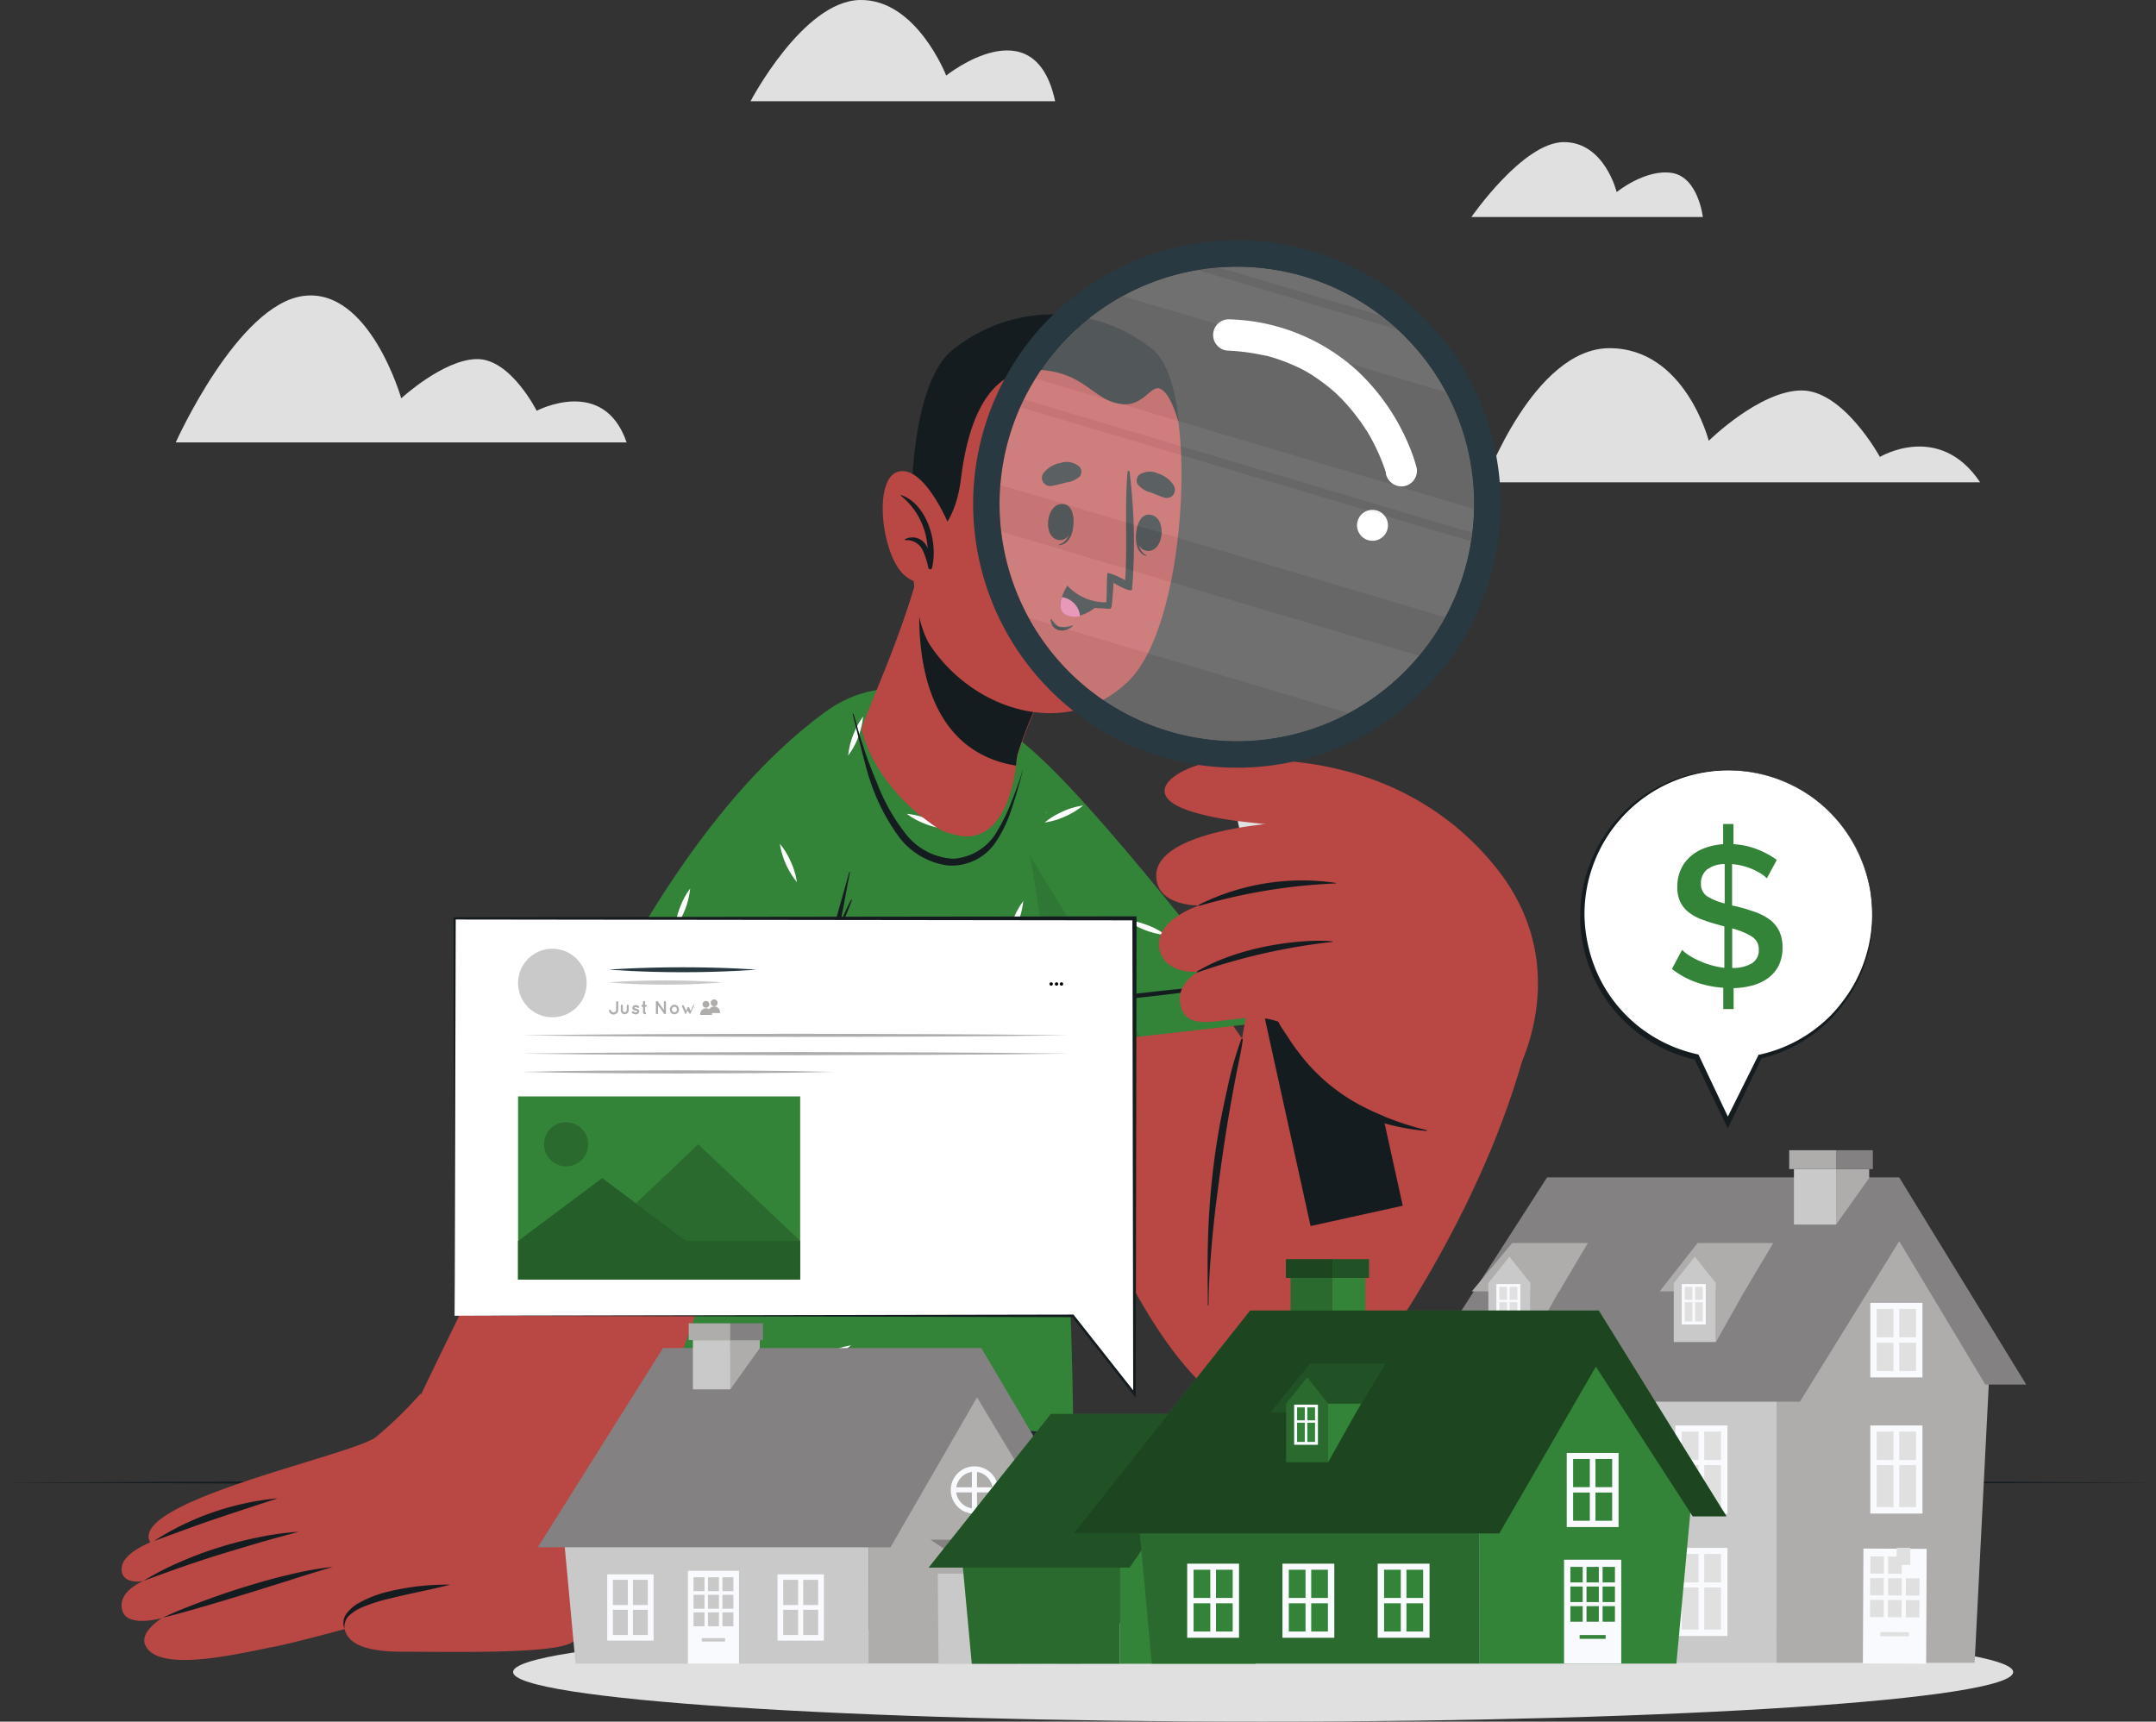 <svg id="Groupe_2931" data-name="Groupe 2931" xmlns="http://www.w3.org/2000/svg" xmlns:xlink="http://www.w3.org/1999/xlink" width="229.6" height="183.368" viewBox="0 0 229.6 183.368">
  <rect x="0" y="0" width="229.6" height="183.368" fill="#333333" stroke="none"/>
  <defs>
    <clipPath id="clip-path">
      <rect id="Rectangle_7640" data-name="Rectangle 7640" width="229.6" height="183.368" fill="none"/>
    </clipPath>
    <clipPath id="clip-path-3">
      <rect id="Rectangle_7467" data-name="Rectangle 7467" width="21.044" height="34.982" transform="translate(100.386 76.82)" fill="none"/>
    </clipPath>
    <clipPath id="clip-path-4">
      <rect id="Rectangle_7466" data-name="Rectangle 7466" width="21.04" height="34.98" transform="translate(100.39 76.82)" fill="none"/>
    </clipPath>
    <clipPath id="clip-path-5">
      <rect id="Rectangle_7566" data-name="Rectangle 7566" width="16.848" height="11.665" transform="translate(102.412 165.531)" fill="none"/>
    </clipPath>
    <clipPath id="clip-path-7">
      <rect id="Rectangle_7568" data-name="Rectangle 7568" width="38.756" height="16.368" transform="translate(98.9 150.588)" fill="none"/>
    </clipPath>
    <clipPath id="clip-path-8">
      <rect id="Rectangle_7567" data-name="Rectangle 7567" width="38.752" height="16.368" transform="translate(98.904 150.588)" fill="none"/>
    </clipPath>
    <clipPath id="clip-path-9">
      <rect id="Rectangle_7572" data-name="Rectangle 7572" width="4.458" height="5.869" transform="translate(137.441 136.111)" fill="none"/>
    </clipPath>
    <clipPath id="clip-path-11">
      <rect id="Rectangle_7577" data-name="Rectangle 7577" width="4.958" height="1.994" transform="translate(136.941 134.112)" fill="none"/>
    </clipPath>
    <clipPath id="clip-path-13">
      <rect id="Rectangle_7581" data-name="Rectangle 7581" width="3.89" height="1.994" transform="translate(141.899 134.112)" fill="none"/>
    </clipPath>
    <clipPath id="clip-path-15">
      <rect id="Rectangle_7583" data-name="Rectangle 7583" width="36.472" height="16.917" transform="translate(121.097 160.264)" fill="none"/>
    </clipPath>
    <clipPath id="clip-path-16">
      <rect id="Rectangle_7582" data-name="Rectangle 7582" width="36.469" height="16.917" transform="translate(121.097 160.264)" fill="none"/>
    </clipPath>
    <clipPath id="clip-path-17">
      <rect id="Rectangle_7585" data-name="Rectangle 7585" width="69.543" height="23.74" transform="translate(114.317 139.58)" fill="none"/>
    </clipPath>
    <clipPath id="clip-path-18">
      <rect id="Rectangle_7584" data-name="Rectangle 7584" width="69.543" height="23.737" transform="translate(114.317 139.58)" fill="none"/>
    </clipPath>
    <clipPath id="clip-path-19">
      <rect id="Rectangle_7618" data-name="Rectangle 7618" width="12.139" height="5.144" transform="translate(135.365 145.263)" fill="none"/>
    </clipPath>
    <clipPath id="clip-path-20">
      <rect id="Rectangle_7617" data-name="Rectangle 7617" width="12.135" height="5.144" transform="translate(135.369 145.263)" fill="none"/>
    </clipPath>
    <clipPath id="clip-path-21">
      <rect id="Rectangle_7620" data-name="Rectangle 7620" width="4.463" height="9.029" transform="translate(136.971 146.714)" fill="none"/>
    </clipPath>
    <clipPath id="clip-path-22">
      <rect id="Rectangle_7619" data-name="Rectangle 7619" width="4.463" height="9.025" transform="translate(136.971 146.718)" fill="none"/>
    </clipPath>
    <clipPath id="clip-path-23">
      <rect id="Rectangle_7628" data-name="Rectangle 7628" width="4.697" height="4.697" transform="translate(57.938 119.529)" fill="none"/>
    </clipPath>
    <clipPath id="clip-path-25">
      <rect id="Rectangle_7630" data-name="Rectangle 7630" width="21.715" height="10.29" transform="translate(63.5 121.876)" fill="none"/>
    </clipPath>
    <clipPath id="clip-path-27">
      <rect id="Rectangle_7632" data-name="Rectangle 7632" width="17.93" height="6.7" transform="translate(55.17 125.475)" fill="none"/>
    </clipPath>
    <clipPath id="clip-path-28">
      <rect id="Rectangle_7631" data-name="Rectangle 7631" width="17.927" height="6.7" transform="translate(55.17 125.475)" fill="none"/>
    </clipPath>
    <clipPath id="clip-path-29">
      <rect id="Rectangle_7636" data-name="Rectangle 7636" width="30.044" height="4.119" transform="translate(55.17 132.166)" fill="none"/>
    </clipPath>
    <clipPath id="clip-path-31">
      <rect id="Rectangle_7638" data-name="Rectangle 7638" width="50.554" height="50.551" transform="translate(106.445 28.4)" fill="none"/>
    </clipPath>
  </defs>
  <g id="Groupe_2930" data-name="Groupe 2930" clip-path="url(#clip-path)">
    <g id="Groupe_2929" data-name="Groupe 2929">
      <g id="Groupe_2928" data-name="Groupe 2928" clip-path="url(#clip-path)">
        <path id="Tracé_11542" data-name="Tracé 11542" d="M210.869,51.37H158.12s5.232-14.286,13.282-14.286,10.568,9.862,10.568,9.862,5.433-5.36,9.9-5.36,8.329,7.079,8.329,7.079,6.31-3.806,10.67,2.7" fill="#e0e0e0"/>
        <path id="Tracé_11543" data-name="Tracé 11543" d="M181.347,23.116H156.694s5.507-7.981,9.847-7.981,5.623,5.321,5.623,5.321,3.062-2.484,5.879-2.038,3.3,4.7,3.3,4.7" fill="#e0e0e0"/>
        <path id="Tracé_11544" data-name="Tracé 11544" d="M66.731,47.117H18.719s6.575-14.7,13.61-15.6,10.4,10.906,10.4,10.906,4.537-4.179,8.1-4.179,6.325,5.507,6.325,5.507,7.127-3.772,9.577,3.366" fill="#e0e0e0"/>
        <path id="Tracé_11545" data-name="Tracé 11545" d="M112.366,10.78H79.929S85.5.144,91.545,0s9.22,8.049,9.22,8.049,9.4-7.561,11.6,2.727" fill="#e0e0e0"/>
        <path id="Tracé_11546" data-name="Tracé 11546" d="M134.516,172.8c44.114,0,79.876,2.367,79.876,5.286s-35.762,5.286-79.876,5.286S54.64,181,54.64,178.082,90.4,172.8,134.516,172.8" fill="#e0e0e0"/>
        <path id="Tracé_11547" data-name="Tracé 11547" d="M229.6,157.9l-28.7.118-28.7.044-57.4.078-57.4-.078-28.7-.044L0,157.9l28.7-.122,28.7-.044,57.4-.078,57.4.078,28.7.044Z" fill="#151c20"/>
        <path id="Tracé_11548" data-name="Tracé 11548" d="M111.211,82.129c8.289,8.623,33.192,47,35.132,48.144,0,0,0,25.1-13.87,20.087s-26.583-50.04-29.3-64.4c-1.427-7.577,1.267-10.869,8.038-3.836" fill="#b94744"/>
        <path id="Tracé_11549" data-name="Tracé 11549" d="M109.1,111.8l25.417-2.891S118.75,88,110.6,80.529c-8.5-7.78-12.659-6.687-8.721,8.049C105.841,103.4,109.1,111.8,109.1,111.8" fill="#338338"/>
        <path id="Tracé_11550" data-name="Tracé 11550" d="M107.9,97.956a7.985,7.985,0,0,0-.529,2.19,8.712,8.712,0,0,0,1.6-4.164,7.577,7.577,0,0,0-1.073,1.974Zm14.276.573A7.886,7.886,0,0,0,120,98a8.666,8.666,0,0,0,4.159,1.6,7.548,7.548,0,0,0-1.974-1.073Zm-3.787,9.887a7.943,7.943,0,0,0-1.176-1.916,7.938,7.938,0,0,0,.647,2.151,7.5,7.5,0,0,0,1.166,1.92,7.991,7.991,0,0,0-.637-2.155M103.48,76.571c-.127-.269-.255-.534-.4-.8a2.7,2.7,0,0,0-.524,0c.118.358.25.7.4,1.044a7.691,7.691,0,0,0,1.171,1.92,8.034,8.034,0,0,0-.642-2.165Zm29.292,30.055-.49.2A8.1,8.1,0,0,0,130.357,108a8,8,0,0,0,2.161-.642c.2-.088.387-.181.578-.284Zm-19.6-20.19a8.013,8.013,0,0,0-1.92,1.166,7.846,7.846,0,0,0,2.161-.637,7.954,7.954,0,0,0,1.921-1.171,7.827,7.827,0,0,0-2.17.642Zm-1.7.044a.871.871,0,0,0-.083.064h.088a.35.35,0,0,1-.015-.064Z" fill="#fff"/>
        <path id="Tracé_11551" data-name="Tracé 11551" d="M110.319,107.23c.593-.137,1.215-.191,1.818-.274l1.871-.26c1.259-.176,2.523-.333,3.787-.49,2.528-.294,5.056-.6,7.589-.852.7-.069,1.4-.137,2.092-.191s1.47-.054,2.2-.108a.035.035,0,0,1,.04.029.034.034,0,0,1-.028.04h-.012c-.622.093-1.24.235-1.862.333s-1.284.186-1.925.265c-1.259.162-2.528.309-3.792.451-2.489.269-4.982.554-7.481.774l-2.087.176c-.73.064-1.47.172-2.2.167a.033.033,0,0,1-.022-.041v0a.036.036,0,0,1,.011-.016Z" fill="#151c20"/>
        <g id="Groupe_2857" data-name="Groupe 2857" opacity="0.1">
          <g id="Groupe_2856" data-name="Groupe 2856">
            <g id="Groupe_2855" data-name="Groupe 2855" clip-path="url(#clip-path-3)">
              <g id="Groupe_2854" data-name="Groupe 2854">
                <g id="Groupe_2853" data-name="Groupe 2853" clip-path="url(#clip-path-4)">
                  <path id="Tracé_11552" data-name="Tracé 11552" d="M121.43,110.4l-12.33,1.4s-3.258-8.4-7.221-23.222c-1.671-6.251-1.881-10.048-.921-11.758Z" fill="#060708"/>
                </g>
              </g>
            </g>
          </g>
        </g>
        <path id="Tracé_11553" data-name="Tracé 11553" d="M116.149,164.075H77.489c-.318-1.244-.627-2.45-.936-3.674q-.53-2.079-1.034-4.056c-.073-.294-.152-.588-.225-.877q-.382-1.514-.75-2.94c-.147-.583-.294-1.156-.436-1.724s-.294-1.146-.436-1.7c-.039-.147-.073-.294-.113-.436l-.118-.49-.147-.573c-.054-.2-.1-.4-.152-.593-.1-.372-.191-.74-.279-1.1-.137-.529-.269-1.048-.4-1.553-.054-.22-.113-.441-.167-.656-.093-.353-.181-.7-.265-1.034-.059-.225-.113-.446-.167-.661q-.343-1.333-.637-2.5c-.054-.206-.1-.407-.157-.6-.083-.338-.167-.661-.245-.98q-.083-.294-.147-.573c-.171-.666-.328-1.274-.461-1.808-.039-.142-.073-.279-.108-.411-.088-.353-.171-.666-.24-.946-.029-.113-.054-.22-.083-.318l-.078-.309a.813.813,0,0,0-.049-.2l-.069-.265a.232.232,0,0,0-.029-.118l-.088-.348H107.1s1.239,4.272,3.224,11.16c.4,1.4.838,2.94,1.3,4.522,1.326,4.6,2.865,9.96,4.521,15.761" fill="#1e2a2f"/>
        <path id="Tracé_11554" data-name="Tracé 11554" d="M83.819,164.075h-.98q-2.146-8.881-4.159-17.8l-.98-4.341-.088-.407a.061.061,0,0,1,.053-.065.059.059,0,0,1,.06.036.437.437,0,0,0,.039.132q.652,2.332,1.3,4.669,2.482,8.863,4.755,17.776" fill="#151c20"/>
        <path id="Tracé_11555" data-name="Tracé 11555" d="M105.89,132.642l-1.661,8.329-1.362,6.82L100.55,159.4l-.24,1.191-.4,1.984-.309,1.489H77.481c-.314-1.249-.627-2.45-.931-3.674q-.53-2.079-1.034-4.056c-.073-.294-.152-.588-.225-.877q-.382-1.514-.75-2.94c-.147-.583-.294-1.156-.436-1.724s-.294-1.146-.436-1.7c-.039-.147-.073-.294-.113-.436l-.118-.49-.147-.573c-.054-.2-.1-.4-.152-.593-.1-.372-.191-.74-.279-1.1-.137-.529-.269-1.048-.4-1.553-.059-.225-.113-.441-.167-.656-.093-.353-.181-.7-.265-1.034-.059-.225-.113-.446-.167-.661q-.343-1.333-.637-2.5c-.054-.206-.1-.407-.157-.6-.083-.338-.167-.661-.245-.98q-.083-.294-.147-.573c-.171-.666-.328-1.274-.461-1.808-.039-.142-.073-.279-.108-.411-.088-.353-.171-.666-.24-.946-.029-.113-.054-.22-.083-.318l-.078-.309a.8.8,0,0,0-.049-.2l-.069-.265a.243.243,0,0,0-.029-.118l-.088-.348Z" fill="#151c20"/>
        <path id="Tracé_11556" data-name="Tracé 11556" d="M105.895,132.628h0c0,.206-.157,2.45-.519,5.879-.1.98-.225,2.1-.367,3.273-.22,1.857-.49,3.919-.833,6.07-.578,3.777-1.333,7.9-2.312,11.925-.348,1.47-.73,2.886-1.137,4.292H52.151c.573-7.4,1.1-14.1,1.514-19.376.583-7.427.98-12.076.98-12.076H98.711Z" fill="#1e2a2f"/>
        <path id="Tracé_11557" data-name="Tracé 11557" d="M105.792,137.09c-.054,1.739-.127,3.474-.24,5.2-.118,1.876-.289,3.748-.534,5.619a.6.6,0,0,1-.025.206q-.343,2.631-.789,5.247a18.979,18.979,0,0,1-1.205,4.9,4.78,4.78,0,0,1-1.137,1.533,3.359,3.359,0,0,1-1.553.8,1.9,1.9,0,0,1-.289.049h-.083a.106.106,0,0,1,.054.1,15.1,15.1,0,0,1-.069,1.754v.073c-.059.49-.152,1-.245,1.5h-.833v-.029c.147-.549.269-1.1.407-1.656s.333-1.117.465-1.69a.111.111,0,0,1,.039-.054,2.591,2.591,0,0,1-2.508-1.573,4.506,4.506,0,0,1-.039-2.283c.152-.98.3-1.989.451-2.984.284-1.827.652-3.635.98-5.453l.147-.828c.652-3.7,1.333-7.4,2.151-11.062.029-.152.064-.3.1-.456s.186-.073.176.024c-.025.245-.049.49-.078.74q-.216,2.112-.49,4.2c-.235,1.641-.4,3.292-.627,4.933q-.117.839-.24,1.676c-.377,2.7-.769,5.389-1.23,8.089-.216,1.249-.98,3.488.8,3.875a1.832,1.832,0,0,0,1.22-.152,3.833,3.833,0,0,0,1.671-2.112,27.971,27.971,0,0,0,.955-4.5q.441-2.449.784-4.943.441-3.091.921-6.178.24-1.573.49-3.145l.235-1.47c.008-.082.168-.053.168.05" fill="#151c20"/>
        <path id="Tracé_11558" data-name="Tracé 11558" d="M62.807,150a24.488,24.488,0,0,0,5.992-.808c.9-.23,1.793-.519,2.68-.808a6.933,6.933,0,0,0,2.42-1.215c1.362-1.176,1.994-3.023,2.587-4.669a45.027,45.027,0,0,0,1.563-5.668c0-.093.157-.059.162.029a21.984,21.984,0,0,1-.818,6.433c-.49,1.778-1.146,3.758-2.582,5a10.389,10.389,0,0,1-5.492,2.009,25.278,25.278,0,0,1-6.526-.088.108.108,0,1,1,.015-.216Z" fill="#151c20"/>
        <path id="Tracé_11559" data-name="Tracé 11559" d="M59.431,136.9q-.162,4.076-.343,8.162-.416,9.509-.916,19.019h-.911q.627-9.529,1.318-19.048.3-4.071.617-8.138a.118.118,0,1,1,.235-.022.081.081,0,0,1,0,.022Z" fill="#151c20"/>
        <path id="Tracé_11560" data-name="Tracé 11560" d="M114.259,152.748l-65.9-5S61.616,95.2,87.792,75.887c6.692-4.933,14.017-1.769,17.314,1.92,8.378,9.4,9.348,74.73,9.153,74.941" fill="#338338"/>
        <path id="Tracé_11561" data-name="Tracé 11561" d="M90.839,78.281a8.107,8.107,0,0,0-.529,2.185,7.835,7.835,0,0,0,1.078-1.96,8.191,8.191,0,0,0,.529-2.185,8.037,8.037,0,0,0-1.078,1.96m-7.153,28.347a7.649,7.649,0,0,0-.524,2.19,8.757,8.757,0,0,0,1.6-4.164,7.907,7.907,0,0,0-1.073,1.974ZM60.141,118.783a7.985,7.985,0,0,0-.529,2.19,8.712,8.712,0,0,0,1.6-4.164,8.249,8.249,0,0,0-1.073,1.974Zm19,17.906a7.551,7.551,0,0,0-.529,2.185,8.757,8.757,0,0,0,1.6-4.164,7.854,7.854,0,0,0-1.067,1.979ZM107.9,97.946a7.985,7.985,0,0,0-.529,2.19,8.712,8.712,0,0,0,1.6-4.164,7.606,7.606,0,0,0-1.073,1.984ZM96.17,133.588a7.625,7.625,0,0,0-.534,2.185,7.755,7.755,0,0,0,1.073-1.96,7.951,7.951,0,0,0,.529-2.185,7.708,7.708,0,0,0-1.068,1.96M72.424,96.614a7.951,7.951,0,0,0-.529,2.185,8.63,8.63,0,0,0,1.6-4.164,7.69,7.69,0,0,0-1.067,1.978Zm26.328-9.406a7.733,7.733,0,0,0-2.185-.529,7.837,7.837,0,0,0,1.96,1.068,7.657,7.657,0,0,0,2.19.529,7.741,7.741,0,0,0-1.957-1.069Zm7.466,23.619a7.8,7.8,0,0,0-2.185-.529,7.646,7.646,0,0,0,1.96,1.068,7.775,7.775,0,0,0,2.185.534,7.692,7.692,0,0,0-1.96-1.053Zm2,28.229a7.951,7.951,0,0,0-2.185-.529,7.694,7.694,0,0,0,1.96,1.073,8.024,8.024,0,0,0,2.185.529,7.988,7.988,0,0,0-1.96-1.053Zm-46.91-2.322a7.871,7.871,0,0,0-2.185-.529,8.656,8.656,0,0,0,4.159,1.6,7.826,7.826,0,0,0-1.974-1.053Zm16.956-18.127a7.915,7.915,0,0,0-2.185-.534,7.87,7.87,0,0,0,1.96,1.078,8.144,8.144,0,0,0,2.185.529,7.87,7.87,0,0,0-1.96-1.058Zm25.206-42.05c-.069-.147-.137-.289-.211-.431-.24-.181-.49-.358-.759-.529a10.094,10.094,0,0,0,.441,1.205,7.691,7.691,0,0,0,1.171,1.92,8,8,0,0,0-.642-2.151ZM84.221,91.8a7.818,7.818,0,0,0-1.171-1.92,8.614,8.614,0,0,0,1.813,4.076,7.745,7.745,0,0,0-.642-2.156m17,57.972a7.924,7.924,0,0,0-1.166-1.921A7.891,7.891,0,0,0,100.7,150a8.256,8.256,0,0,0,1.073,1.8h.078a7.778,7.778,0,0,0-.622-2.038ZM94.97,115.626A7.988,7.988,0,0,0,93.8,113.7a8.821,8.821,0,0,0,1.808,4.076,7.95,7.95,0,0,0-.638-2.159ZM50.084,141.66c-.029.1-.059.206-.093.3.064.069.122.142.181.211a4.47,4.47,0,0,0-.088-.5Zm19.6-13.071a7.924,7.924,0,0,0-1.171-1.916,8.616,8.616,0,0,0,1.813,4.071,7.95,7.95,0,0,0-.656-2.141Zm4.2,18.862a7.948,7.948,0,0,0-1.171-1.92,8.782,8.782,0,0,0,1.813,4.081,7.844,7.844,0,0,0-.656-2.141Zm32.957-22.693a8.063,8.063,0,0,0-1.92,1.171A8.78,8.78,0,0,0,109,124.116a7.843,7.843,0,0,0-2.175.656Zm-51.98,2.861-.25.676a6.969,6.969,0,0,0,1.47-.955,6.152,6.152,0,0,0-1.235.294Zm33.6,16.324a7.9,7.9,0,0,0-1.92,1.166,8.588,8.588,0,0,0,4.081-1.813,7.669,7.669,0,0,0-2.175.661Zm-30.047,4.37-.338.162,1.151.088a6.808,6.808,0,0,0,1.342-.892,8.039,8.039,0,0,0-2.17.656Zm11.542-40.286a8.347,8.347,0,0,0-1.92,1.171,8.783,8.783,0,0,0,4.081-1.808,7.846,7.846,0,0,0-2.175.652Zm16.892,18.764a7.966,7.966,0,0,0-1.92,1.176,8.723,8.723,0,0,0,4.081-1.813,7.994,7.994,0,0,0-2.175.652ZM95.667,101a8.176,8.176,0,0,0-1.921,1.171,8.668,8.668,0,0,0,4.076-1.808,7.946,7.946,0,0,0-2.185.652Z" fill="#fff"/>
        <path id="Tracé_11562" data-name="Tracé 11562" d="M101.373,88.789c-3.8-.563-7.662-8.236-8.329-13.468-.044-.363,5.879-11.665,6.8-14.021.191-.49,13.4,9.485,13.4,9.485a40.073,40.073,0,0,0-5.031,8.5c-.108.343-3.165,10.043-6.84,9.5" fill="#b94744"/>
        <path id="Tracé_11563" data-name="Tracé 11563" d="M113.268,70.785a40.27,40.27,0,0,0-5.036,8.5c-.029.083-.225.691-.549,1.558a21.166,21.166,0,0,1-10.675-13.6c1.284-2.572,2.479-4.987,2.861-5.943.191-.485,13.4,9.485,13.4,9.485" fill="#151c20"/>
        <path id="Tracé_11564" data-name="Tracé 11564" d="M109.153,67.846c.2.318.372.73.759.857a2.945,2.945,0,0,0,1.24,0,.04.04,0,0,1,.043.034.037.037,0,0,1-.014.035,1.5,1.5,0,0,1-1.519.26,1.185,1.185,0,0,1-.627-1.166c0-.066.088-.066.118-.02" fill="#151c20"/>
        <path id="Tracé_11565" data-name="Tracé 11565" d="M134.217,101.67c1.24-3.263,29.978,2.646,28.832,7.648-4.208,18.323-15.937,34.7-18.9,38.439-3.89,4.9-11.631,3.812-14.453.843-4.091-4.308,3.3-43.7,4.521-46.93" fill="#b94744"/>
        <path id="Tracé_11566" data-name="Tracé 11566" d="M132.194,110.664a37.288,37.288,0,0,0-1.514,5.389c-.416,1.813-.779,3.635-1.073,5.467a82.406,82.406,0,0,0-.98,11.2c-.054,2.1,0,4.189,0,6.286,0,.049.078.044.078,0,0-1.857.113-3.728.265-5.58s.338-3.738.578-5.595c.465-3.65.98-7.3,1.641-10.915q.274-1.524.573-3.037c.211-1.048.451-2.092.588-3.155,0-.08-.122-.148-.156-.06" fill="#151c20"/>
        <rect id="Rectangle_7468" data-name="Rectangle 7468" width="6.643" height="29.214" transform="translate(130.603 81.974) rotate(-12.421)" fill="#e0e0e0"/>
        <rect id="Rectangle_7469" data-name="Rectangle 7469" width="10.051" height="25.899" transform="translate(133.997 105.287) rotate(-12.421)" fill="#151c20"/>
        <path id="Tracé_11567" data-name="Tracé 11567" d="M144.535,56.2a1.646,1.646,0,1,0,1.377-1.877H145.9a1.646,1.646,0,0,0-1.367,1.876" fill="#fff"/>
        <path id="Tracé_11568" data-name="Tracé 11568" d="M161.118,115.044s7.016-11.533-1.72-22.536C155.8,87.981,147.317,79.863,130.1,81c-4.086.269-9.715,3.547-2.886,5.531,4.85,1.411,8.353.838,11.028,2.17,0,0-6.668,5.022-6.237,9.1a53.529,53.529,0,0,0,1.386,9.6,4.3,4.3,0,0,0,2.5.813s3.023,8.721,13.894,11.4Z" fill="#b94744"/>
        <path id="Tracé_11569" data-name="Tracé 11569" d="M155.711,91.028c-2.812-1.122-8.819-3.4-14.379-3.552-6.178-.171-18.127,1.166-18.2,5.727-.059,3.346,4.546,3.233,4.546,3.233s-4.821,1.592-4.208,4.625c.554,2.763,4.11,2.45,4.11,2.45s-2.758,1.47-1.71,4.027c1.259,3.077,6.829-.49,10.778,1.509.91.471,19.063-18.019,19.063-18.019" fill="#b94744"/>
        <path id="Tracé_11570" data-name="Tracé 11570" d="M142.227,94.031a24.644,24.644,0,0,0-14.492,2.3c-.113.059-.127.176,0,.142a60.86,60.86,0,0,1,14.492-2.381c.044,0,.044-.027,0-.061" fill="#151c20"/>
        <path id="Tracé_11571" data-name="Tracé 11571" d="M141.884,100.263c-2.489-.284-9.451.269-14.33,3.155-.113.064-.118.181,0,.142a65.031,65.031,0,0,1,14.34-3.238.03.03,0,1,0-.006-.06" fill="#151c20"/>
        <path id="Tracé_11572" data-name="Tracé 11572" d="M151.913,120.36a29.865,29.865,0,0,1-7.163-2.709,19.95,19.95,0,0,1-5.933-4.9c-.49-.612-.98-1.249-1.406-1.9s-.9-1.391-1.4-2.038c-.039-.049-.132,0-.1.044A22.7,22.7,0,0,0,138,112.742a15.867,15.867,0,0,0,2.616,3.111,17.9,17.9,0,0,0,6.859,3.8,24.269,24.269,0,0,0,4.409.8c.07.02.1-.078.031-.093" fill="#151c20"/>
        <path id="Tracé_11573" data-name="Tracé 11573" d="M80.4,83.455C67.78,100.4,46.718,144.567,43.622,151.064c-2.1,4.409,20.939,16.02,21.914,12.816,1.254-4.106,21.855-58.3,24.741-78.059,1.577-10.832-5.512-8.231-9.877-2.366" fill="#b94744"/>
        <path id="Tracé_11574" data-name="Tracé 11574" d="M66.158,161.675c-.534,3.993-3.248,12.037-5.267,13.267s-12.625.98-17.97.98-6.369-1.494-6.305-3.331,11.3-2.19,11.3-2.19-14.982,4.272-18.749,4.992-12.444,2.891-13.718-.23c-.563-1.411,1.813-2.837,1.813-2.837s-3.64,1.063-4.223-.745c-.656-2.063,2.239-3.194,2.239-3.194s-2.278.456-2.332-1.225c-.1-3.772,14.149-5.614,14.149-5.614s-10.9,5.31-11.263,2.243c-.49-4.238,21.87-8.887,24.2-10.734a43.612,43.612,0,0,0,4.738-4.6Z" fill="#b94744"/>
        <path id="Tracé_11575" data-name="Tracé 11575" d="M36.694,173.5a1.656,1.656,0,0,1,.49-1.431,4.627,4.627,0,0,1,1.3-.843,17.469,17.469,0,0,1,3.062-.98c2.107-.534,4.267-.911,6.418-1.47a26.348,26.348,0,0,0-6.584.735,12.113,12.113,0,0,0-3.15,1.206,4.251,4.251,0,0,0-1.318,1.127,1.7,1.7,0,0,0-.22,1.656Z" fill="#151c20"/>
        <path id="Tracé_11576" data-name="Tracé 11576" d="M17.3,172.3c1.543-.377,3.062-.808,4.576-1.249s3.023-.9,4.532-1.357l4.512-1.411c1.5-.49,3.008-.941,4.527-1.4a35.171,35.171,0,0,0-4.679.838c-1.548.353-3.067.794-4.581,1.254s-3.013.98-4.493,1.529-2.973,1.132-4.394,1.8" fill="#151c20"/>
        <path id="Tracé_11577" data-name="Tracé 11577" d="M31.809,163.144a29.262,29.262,0,0,0-4.321.6,39.245,39.245,0,0,0-4.228,1.088,38.453,38.453,0,0,0-4.091,1.529,30.2,30.2,0,0,0-3.875,2c1.377-.49,2.719-1,4.086-1.47s2.729-.926,4.106-1.347,2.753-.838,4.14-1.244,2.777-.764,4.183-1.156" fill="#151c20"/>
        <path id="Tracé_11578" data-name="Tracé 11578" d="M29.6,159.578a29.281,29.281,0,0,0-13.184,4.537c2.214-.789,4.37-1.622,6.57-2.357s4.38-1.46,6.614-2.18" fill="#151c20"/>
        <path id="Tracé_11579" data-name="Tracé 11579" d="M85.765,112.5,60.191,111.8s13.938-22.184,21.4-30.321c7.795-8.476,12.037-7.746,9.377,7.27-2.675,15.119-5.2,23.756-5.2,23.756" fill="#338338"/>
        <path id="Tracé_11580" data-name="Tracé 11580" d="M69.939,108.039a8.347,8.347,0,0,0-1.92,1.171A8.783,8.783,0,0,0,72.1,107.4a7.846,7.846,0,0,0-2.161.637M84.22,91.793a7.787,7.787,0,0,0-1.171-1.92,8.614,8.614,0,0,0,1.813,4.076,7.745,7.745,0,0,0-.642-2.156M72.428,96.612A7.951,7.951,0,0,0,71.9,98.8a8.63,8.63,0,0,0,1.6-4.164,7.692,7.692,0,0,0-1.071,1.979M83.7,106.626a7.649,7.649,0,0,0-.524,2.19,8.757,8.757,0,0,0,1.6-4.164,7.923,7.923,0,0,0-1.083,1.974ZM91.2,77.5c-.122.255-.235.514-.343.779a8.144,8.144,0,0,0-.529,2.185A7.857,7.857,0,0,0,91.4,78.5c.024-.064.044-.122.064-.186a5.121,5.121,0,0,0-.279-.818Z" fill="#fff"/>
        <path id="Tracé_11581" data-name="Tracé 11581" d="M84.163,108.053c-.607-.088-1.23-.088-1.837-.118l-1.886-.1q-1.9-.093-3.816-.152c-2.548-.078-5.09-.167-7.633-.2h-2.1c-.7,0-1.47.073-2.2.078-.044,0-.039.069,0,.069.627.039,1.254.132,1.886.172s1.288.078,1.935.1c1.274.049,2.548.093,3.821.122,2.5.059,5.012.127,7.515.132h2.126c.73,0,1.47.039,2.2-.025.022-.014.028-.073-.011-.078" fill="#151c20"/>
        <path id="Tracé_11582" data-name="Tracé 11582" d="M90.723,95.869c0-.049-.059-.078-.083-.029a19.337,19.337,0,0,0-1.215,2.719c.088-.446.191-.892.274-1.342.279-1.44.534-2.891.818-4.331a.044.044,0,0,0-.056-.027.041.041,0,0,0-.027.027c-.661,2.479-1.431,4.933-2.018,7.432s-1.181,5-1.729,7.506c-.3,1.386-.568,3.116-.872,4.5-.74.088-1.69,0-2.489.1-.069,0-.049.122,0,.122.843.025,1.847.216,2.734.162.113,0,2.259-8.912,3.15-13.179.547-1.216,1.057-2.431,1.513-3.66" fill="#151c20"/>
        <path id="Tracé_11583" data-name="Tracé 11583" d="M108.913,82.014c-.358,1.171-.764,2.327-1.23,3.459a18.76,18.76,0,0,1-1.426,2.94,5.8,5.8,0,0,1-4.747,3.047,6.866,6.866,0,0,1-5.01-2.587A20.653,20.653,0,0,1,93.4,83.4c-.49-1.181-.98-2.386-1.372-3.606-.2-.617-.412-1.235-.588-1.862s-.328-1.259-.544-1.871c0-.049-.108-.044-.093,0,.363,1.411,1.416,5.879,1.837,7.016a21.5,21.5,0,0,0,3.042,5.987,7.8,7.8,0,0,0,5.272,3.116,5.655,5.655,0,0,0,5.178-2.631,13.815,13.815,0,0,0,1.617-3.464c.456-1.342.838-2.719,1.186-4.1.019.023-.025.018-.025.033" fill="#151c20"/>
        <path id="Tracé_11584" data-name="Tracé 11584" d="M189.191,177.1H154.059l-1.568-30.884h36.7Z" fill="#c9c9c9"/>
        <path id="Tracé_11585" data-name="Tracé 11585" d="M189.191,146.223l12.62-15.8,10.043,15.8L210.286,177.1h-21.1Z" fill="#aeadac"/>
        <path id="Tracé_11586" data-name="Tracé 11586" d="M164.754,125.4h37.5l13.527,22.066h-4.355l-9.171-15.276-10.577,17.1H149.395Z" fill="#838182"/>
        <path id="Tracé_11587" data-name="Tracé 11587" d="M169.1,132.388h-8.064l-4.3,5.154h9.308Z" fill="#aeadac"/>
        <path id="Tracé_11588" data-name="Tracé 11588" d="M162.991,136.659v6.276H158.5v-6.276l2.244-2.807Z" fill="#c9c9c9"/>
        <path id="Tracé_11589" data-name="Tracé 11589" d="M162.99,136.655h3.527l-3.527,6.281Z" fill="#aeadac"/>
        <rect id="Rectangle_7470" data-name="Rectangle 7470" width="2.552" height="4.306" transform="translate(159.355 136.758)" fill="#f9fafd"/>
        <rect id="Rectangle_7471" data-name="Rectangle 7471" width="0.823" height="1.386" transform="translate(159.669 137.057)" fill="#e0e0e0"/>
        <rect id="Rectangle_7472" data-name="Rectangle 7472" width="0.823" height="1.386" transform="translate(160.766 137.057)" fill="#e0e0e0"/>
        <rect id="Rectangle_7473" data-name="Rectangle 7473" width="0.823" height="2.053" transform="translate(159.669 138.693)" fill="#e0e0e0"/>
        <rect id="Rectangle_7474" data-name="Rectangle 7474" width="0.823" height="2.053" transform="translate(160.766 138.693)" fill="#e0e0e0"/>
        <path id="Tracé_11590" data-name="Tracé 11590" d="M188.843,132.388h-8.064l-4.037,5.154h9.024Z" fill="#aeadac"/>
        <path id="Tracé_11591" data-name="Tracé 11591" d="M182.734,136.659v6.276h-4.488v-6.276l2.244-2.807Z" fill="#c9c9c9"/>
        <path id="Tracé_11592" data-name="Tracé 11592" d="M182.734,136.655h3.532l-3.532,6.281Z" fill="#aeadac"/>
        <rect id="Rectangle_7475" data-name="Rectangle 7475" width="2.552" height="4.306" transform="translate(179.099 136.758)" fill="#f9fafd"/>
        <rect id="Rectangle_7476" data-name="Rectangle 7476" width="0.823" height="1.386" transform="translate(179.412 137.057)" fill="#e0e0e0"/>
        <rect id="Rectangle_7477" data-name="Rectangle 7477" width="0.823" height="1.386" transform="translate(180.515 137.057)" fill="#e0e0e0"/>
        <rect id="Rectangle_7478" data-name="Rectangle 7478" width="0.823" height="2.053" transform="translate(179.412 138.693)" fill="#e0e0e0"/>
        <rect id="Rectangle_7479" data-name="Rectangle 7479" width="0.823" height="2.053" transform="translate(180.515 138.693)" fill="#e0e0e0"/>
        <rect id="Rectangle_7480" data-name="Rectangle 7480" width="4.488" height="5.908" transform="translate(191.043 124.515)" fill="#c9c9c9"/>
        <path id="Tracé_11593" data-name="Tracé 11593" d="M195.531,124.515h3.527v.95l-3.527,4.958Z" fill="#aeadac"/>
        <rect id="Rectangle_7481" data-name="Rectangle 7481" width="4.992" height="2.009" transform="translate(190.538 122.506)" fill="#aeadac"/>
        <rect id="Rectangle_7482" data-name="Rectangle 7482" width="3.914" height="2.009" transform="translate(195.531 122.506)" fill="#838182"/>
        <rect id="Rectangle_7483" data-name="Rectangle 7483" width="5.556" height="9.382" transform="translate(157.773 151.823)" fill="#f9fafd"/>
        <rect id="Rectangle_7484" data-name="Rectangle 7484" width="1.788" height="3.023" transform="translate(158.459 152.474)" fill="#e0e0e0"/>
        <rect id="Rectangle_7485" data-name="Rectangle 7485" width="1.788" height="3.023" transform="translate(160.854 152.474)" fill="#e0e0e0"/>
        <rect id="Rectangle_7486" data-name="Rectangle 7486" width="1.788" height="4.478" transform="translate(158.459 156.041)" fill="#e0e0e0"/>
        <rect id="Rectangle_7487" data-name="Rectangle 7487" width="1.788" height="4.478" transform="translate(160.854 156.041)" fill="#e0e0e0"/>
        <rect id="Rectangle_7488" data-name="Rectangle 7488" width="5.556" height="9.382" transform="translate(178.408 151.823)" fill="#f9fafd"/>
        <rect id="Rectangle_7489" data-name="Rectangle 7489" width="1.788" height="3.023" transform="translate(179.094 152.474)" fill="#e0e0e0"/>
        <rect id="Rectangle_7490" data-name="Rectangle 7490" width="1.788" height="3.023" transform="translate(181.49 152.474)" fill="#e0e0e0"/>
        <rect id="Rectangle_7491" data-name="Rectangle 7491" width="1.788" height="4.478" transform="translate(179.094 156.041)" fill="#e0e0e0"/>
        <rect id="Rectangle_7492" data-name="Rectangle 7492" width="1.788" height="4.478" transform="translate(181.49 156.041)" fill="#e0e0e0"/>
        <rect id="Rectangle_7493" data-name="Rectangle 7493" width="5.556" height="9.382" transform="translate(157.773 164.859)" fill="#f9fafd"/>
        <rect id="Rectangle_7494" data-name="Rectangle 7494" width="1.788" height="3.023" transform="translate(158.459 165.511)" fill="#e0e0e0"/>
        <rect id="Rectangle_7495" data-name="Rectangle 7495" width="1.788" height="3.023" transform="translate(160.854 165.511)" fill="#e0e0e0"/>
        <rect id="Rectangle_7496" data-name="Rectangle 7496" width="1.788" height="4.478" transform="translate(158.459 169.078)" fill="#e0e0e0"/>
        <rect id="Rectangle_7497" data-name="Rectangle 7497" width="1.788" height="4.478" transform="translate(160.854 169.078)" fill="#e0e0e0"/>
        <rect id="Rectangle_7498" data-name="Rectangle 7498" width="5.556" height="9.382" transform="translate(178.408 164.859)" fill="#f9fafd"/>
        <rect id="Rectangle_7499" data-name="Rectangle 7499" width="1.788" height="3.023" transform="translate(179.094 165.511)" fill="#e0e0e0"/>
        <rect id="Rectangle_7500" data-name="Rectangle 7500" width="1.788" height="3.023" transform="translate(181.49 165.511)" fill="#e0e0e0"/>
        <rect id="Rectangle_7501" data-name="Rectangle 7501" width="1.788" height="4.478" transform="translate(179.094 169.078)" fill="#e0e0e0"/>
        <rect id="Rectangle_7502" data-name="Rectangle 7502" width="1.788" height="4.478" transform="translate(181.49 169.078)" fill="#e0e0e0"/>
        <rect id="Rectangle_7503" data-name="Rectangle 7503" width="5.556" height="9.382" transform="translate(168.061 151.823)" fill="#f9fafd"/>
        <rect id="Rectangle_7504" data-name="Rectangle 7504" width="1.788" height="3.023" transform="translate(168.747 152.474)" fill="#e0e0e0"/>
        <rect id="Rectangle_7505" data-name="Rectangle 7505" width="1.788" height="3.023" transform="translate(171.147 152.474)" fill="#e0e0e0"/>
        <rect id="Rectangle_7506" data-name="Rectangle 7506" width="1.788" height="4.478" transform="translate(168.747 156.041)" fill="#e0e0e0"/>
        <rect id="Rectangle_7507" data-name="Rectangle 7507" width="1.788" height="4.478" transform="translate(171.147 156.041)" fill="#e0e0e0"/>
        <rect id="Rectangle_7508" data-name="Rectangle 7508" width="5.556" height="9.382" transform="translate(168.061 164.923)" fill="#f9fafd"/>
        <rect id="Rectangle_7509" data-name="Rectangle 7509" width="1.788" height="3.023" transform="translate(168.747 165.57)" fill="#e0e0e0"/>
        <rect id="Rectangle_7510" data-name="Rectangle 7510" width="1.788" height="3.023" transform="translate(171.147 165.57)" fill="#e0e0e0"/>
        <rect id="Rectangle_7511" data-name="Rectangle 7511" width="1.788" height="4.478" transform="translate(168.747 169.141)" fill="#e0e0e0"/>
        <rect id="Rectangle_7512" data-name="Rectangle 7512" width="1.788" height="4.478" transform="translate(171.147 169.141)" fill="#e0e0e0"/>
        <rect id="Rectangle_7513" data-name="Rectangle 7513" width="5.556" height="9.382" transform="translate(199.175 151.823)" fill="#f9fafd"/>
        <rect id="Rectangle_7514" data-name="Rectangle 7514" width="1.788" height="3.023" transform="translate(202.257 152.474)" fill="#e0e0e0"/>
        <rect id="Rectangle_7515" data-name="Rectangle 7515" width="1.788" height="3.023" transform="translate(199.857 152.474)" fill="#e0e0e0"/>
        <rect id="Rectangle_7516" data-name="Rectangle 7516" width="1.788" height="4.478" transform="translate(202.257 156.041)" fill="#e0e0e0"/>
        <rect id="Rectangle_7517" data-name="Rectangle 7517" width="1.788" height="4.478" transform="translate(199.857 156.041)" fill="#e0e0e0"/>
        <rect id="Rectangle_7518" data-name="Rectangle 7518" width="5.556" height="7.942" transform="translate(199.175 138.761)" fill="#f9fafd"/>
        <rect id="Rectangle_7519" data-name="Rectangle 7519" width="1.788" height="3.023" transform="translate(202.257 139.408)" fill="#e0e0e0"/>
        <rect id="Rectangle_7520" data-name="Rectangle 7520" width="1.788" height="3.023" transform="translate(199.857 139.408)" fill="#e0e0e0"/>
        <rect id="Rectangle_7521" data-name="Rectangle 7521" width="1.788" height="3.023" transform="translate(202.257 143.009)" fill="#e0e0e0"/>
        <rect id="Rectangle_7522" data-name="Rectangle 7522" width="1.788" height="3.023" transform="translate(199.857 143.009)" fill="#e0e0e0"/>
        <rect id="Rectangle_7523" data-name="Rectangle 7523" width="12.233" height="6.736" transform="translate(198.385 177.165) rotate(-89.728)" fill="#f9fafd"/>
        <rect id="Rectangle_7524" data-name="Rectangle 7524" width="1.832" height="1.45" transform="matrix(0.005, -1, 1, 0.005, 201.067, 167.61)" fill="#e0e0e0"/>
        <rect id="Rectangle_7525" data-name="Rectangle 7525" width="1.832" height="1.45" transform="translate(199.172 167.6) rotate(-89.719)" fill="#e0e0e0"/>
        <rect id="Rectangle_7526" data-name="Rectangle 7526" width="0.441" height="3.062" transform="translate(200.234 174.264) rotate(-89.74)" fill="#e0e0e0"/>
        <rect id="Rectangle_7527" data-name="Rectangle 7527" width="1.45" height="1.832" transform="translate(201.983 164.845)" fill="#e0e0e0"/>
        <rect id="Rectangle_7528" data-name="Rectangle 7528" width="1.832" height="1.45" transform="matrix(0.005, -1, 1, 0.005, 201.062, 169.924)" fill="#e0e0e0"/>
        <rect id="Rectangle_7529" data-name="Rectangle 7529" width="1.832" height="1.45" transform="matrix(0.005, -1, 1, 0.005, 199.152, 169.909)" fill="#e0e0e0"/>
        <rect id="Rectangle_7530" data-name="Rectangle 7530" width="1.832" height="1.45" transform="matrix(0.005, -1, 1, 0.005, 202.962, 169.934)" fill="#e0e0e0"/>
        <rect id="Rectangle_7531" data-name="Rectangle 7531" width="1.832" height="1.45" transform="matrix(0.005, -1, 1, 0.005, 201.052, 172.242)" fill="#e0e0e0"/>
        <rect id="Rectangle_7532" data-name="Rectangle 7532" width="1.832" height="1.45" transform="matrix(0.005, -1, 1, 0.005, 199.147, 172.232)" fill="#e0e0e0"/>
        <rect id="Rectangle_7533" data-name="Rectangle 7533" width="1.832" height="1.45" transform="matrix(0.005, -1, 1, 0.005, 202.952, 172.252)" fill="#e0e0e0"/>
        <path id="Tracé_11594" data-name="Tracé 11594" d="M92.5,177.191H61.293l-1.4-15.124h32.6Z" fill="#c9c9c9"/>
        <path id="Tracé_11595" data-name="Tracé 11595" d="M92.491,162.047,103.7,148.016l8.926,14.031-1.4,15.124H92.491Z" fill="#aeadac"/>
        <path id="Tracé_11596" data-name="Tracé 11596" d="M70.607,143.577h33.9l12.557,21.218H113.64l-9.593-15.971-9.215,15.971H57.271Z" fill="#838182"/>
        <rect id="Rectangle_7534" data-name="Rectangle 7534" width="4.938" height="7.055" transform="translate(64.664 167.681)" fill="#f9fafd"/>
        <rect id="Rectangle_7535" data-name="Rectangle 7535" width="1.587" height="2.685" transform="translate(65.271 168.259)" fill="#c9c9c9"/>
        <rect id="Rectangle_7536" data-name="Rectangle 7536" width="1.587" height="2.685" transform="translate(67.402 168.259)" fill="#c9c9c9"/>
        <rect id="Rectangle_7537" data-name="Rectangle 7537" width="1.587" height="2.685" transform="translate(65.271 171.454)" fill="#c9c9c9"/>
        <rect id="Rectangle_7538" data-name="Rectangle 7538" width="1.587" height="2.685" transform="translate(67.402 171.454)" fill="#c9c9c9"/>
        <rect id="Rectangle_7539" data-name="Rectangle 7539" width="4.938" height="7.055" transform="translate(82.801 167.681)" fill="#f9fafd"/>
        <rect id="Rectangle_7540" data-name="Rectangle 7540" width="1.587" height="2.685" transform="translate(83.408 168.259)" fill="#c9c9c9"/>
        <rect id="Rectangle_7541" data-name="Rectangle 7541" width="1.587" height="2.685" transform="translate(85.539 168.259)" fill="#c9c9c9"/>
        <rect id="Rectangle_7542" data-name="Rectangle 7542" width="1.587" height="2.685" transform="translate(83.408 171.454)" fill="#c9c9c9"/>
        <rect id="Rectangle_7543" data-name="Rectangle 7543" width="1.587" height="2.685" transform="translate(85.539 171.454)" fill="#c9c9c9"/>
        <rect id="Rectangle_7544" data-name="Rectangle 7544" width="5.443" height="9.887" transform="translate(73.257 167.304)" fill="#f9fafd"/>
        <rect id="Rectangle_7545" data-name="Rectangle 7545" width="1.171" height="1.48" transform="translate(75.393 167.985)" fill="#c9c9c9"/>
        <rect id="Rectangle_7546" data-name="Rectangle 7546" width="1.171" height="1.48" transform="translate(76.931 167.985)" fill="#c9c9c9"/>
        <rect id="Rectangle_7547" data-name="Rectangle 7547" width="2.474" height="0.358" transform="translate(74.741 174.476)" fill="#c9c9c9"/>
        <rect id="Rectangle_7548" data-name="Rectangle 7548" width="1.171" height="1.48" transform="translate(73.855 167.985)" fill="#c9c9c9"/>
        <rect id="Rectangle_7549" data-name="Rectangle 7549" width="1.171" height="1.48" transform="translate(75.393 169.857)" fill="#c9c9c9"/>
        <rect id="Rectangle_7550" data-name="Rectangle 7550" width="1.171" height="1.48" transform="translate(76.931 169.857)" fill="#c9c9c9"/>
        <rect id="Rectangle_7551" data-name="Rectangle 7551" width="1.171" height="1.48" transform="translate(73.855 169.857)" fill="#c9c9c9"/>
        <rect id="Rectangle_7552" data-name="Rectangle 7552" width="1.171" height="1.48" transform="translate(75.393 171.728)" fill="#c9c9c9"/>
        <rect id="Rectangle_7553" data-name="Rectangle 7553" width="1.171" height="1.48" transform="translate(76.931 171.728)" fill="#c9c9c9"/>
        <rect id="Rectangle_7554" data-name="Rectangle 7554" width="1.171" height="1.48" transform="translate(73.855 171.728)" fill="#c9c9c9"/>
        <rect id="Rectangle_7555" data-name="Rectangle 7555" width="3.988" height="5.247" transform="translate(73.791 142.73)" fill="#c9c9c9"/>
        <path id="Tracé_11597" data-name="Tracé 11597" d="M77.779,142.73h3.135v.843l-3.135,4.4Z" fill="#aeadac"/>
        <rect id="Rectangle_7556" data-name="Rectangle 7556" width="4.434" height="1.783" transform="translate(73.345 140.942)" fill="#aeadac"/>
        <rect id="Rectangle_7557" data-name="Rectangle 7557" width="3.478" height="1.783" transform="translate(77.779 140.942)" fill="#838182"/>
        <path id="Tracé_11598" data-name="Tracé 11598" d="M104.837,177.195h10.12l.965-10.43H104.837Z" fill="#aeadac"/>
        <path id="Tracé_11599" data-name="Tracé 11599" d="M104.837,166.766l-5-2.259L99.95,177.2h4.889Z" fill="#c9c9c9"/>
        <rect id="Rectangle_7558" data-name="Rectangle 7558" width="4.257" height="7.726" transform="translate(108.33 169.465)" fill="#f9fafd"/>
        <rect id="Rectangle_7559" data-name="Rectangle 7559" width="0.916" height="1.156" transform="translate(110.001 169.994)" fill="#c9c9c9"/>
        <rect id="Rectangle_7560" data-name="Rectangle 7560" width="0.916" height="1.156" transform="translate(111.201 169.994)" fill="#c9c9c9"/>
        <rect id="Rectangle_7561" data-name="Rectangle 7561" width="1.935" height="0.279" transform="translate(109.491 174.55)" fill="#c9c9c9"/>
        <rect id="Rectangle_7562" data-name="Rectangle 7562" width="0.916" height="1.156" transform="translate(108.801 169.994)" fill="#c9c9c9"/>
        <path id="Tracé_11600" data-name="Tracé 11600" d="M99.071,163.987h14.707l4.752,3.616H104.411Z" fill="#838182"/>
        <path id="Tracé_11601" data-name="Tracé 11601" d="M104.411,167.6h-5.34v-3.616Z" fill="#aeadac"/>
        <path id="Tracé_11602" data-name="Tracé 11602" d="M101.251,158.7a2.523,2.523,0,1,0,2.523-2.523h-.005a2.524,2.524,0,0,0-2.518,2.523" fill="#f9fafd"/>
        <path id="Tracé_11603" data-name="Tracé 11603" d="M101.814,158.7a1.962,1.962,0,0,0,1.96,1.96,1.807,1.807,0,0,0,.49-.064,1.96,1.96,0,0,0-.49-3.851,1.847,1.847,0,0,0-.49.064,1.766,1.766,0,0,0-.632.294,1.959,1.959,0,0,0-.838,1.6Z" fill="#aeadac"/>
        <rect id="Rectangle_7563" data-name="Rectangle 7563" width="0.544" height="4.644" transform="translate(103.499 156.36)" fill="#f9fafd"/>
        <rect id="Rectangle_7564" data-name="Rectangle 7564" width="4.644" height="0.544" transform="translate(101.452 158.407)" fill="#f9fafd"/>
        <path id="Tracé_11604" data-name="Tracé 11604" d="M119.26,177.2H103.49l-1.078-11.665H119.26Z" fill="#338338"/>
        <g id="Groupe_2862" data-name="Groupe 2862" opacity="0.2">
          <g id="Groupe_2861" data-name="Groupe 2861">
            <g id="Groupe_2860" data-name="Groupe 2860" clip-path="url(#clip-path-5)">
              <g id="Groupe_2859" data-name="Groupe 2859">
                <g id="Groupe_2858" data-name="Groupe 2858" clip-path="url(#clip-path-5)">
                  <path id="Tracé_11605" data-name="Tracé 11605" d="M119.26,177.2H103.49l-1.078-11.665H119.26Z" fill="#060708"/>
                </g>
              </g>
            </g>
          </g>
        </g>
        <path id="Tracé_11606" data-name="Tracé 11606" d="M119.26,165.533l8.647-10.827,6.883,10.827L133.717,177.2H119.26Z" fill="#338338"/>
        <path id="Tracé_11607" data-name="Tracé 11607" d="M120.3,166.956H98.9l13.017-16.368h16.074l9.661,16.368H135.2l-7.207-11.214Z" fill="#338338"/>
        <g id="Groupe_2867" data-name="Groupe 2867" opacity="0.4">
          <g id="Groupe_2866" data-name="Groupe 2866">
            <g id="Groupe_2865" data-name="Groupe 2865" clip-path="url(#clip-path-7)">
              <g id="Groupe_2864" data-name="Groupe 2864">
                <g id="Groupe_2863" data-name="Groupe 2863" clip-path="url(#clip-path-8)">
                  <path id="Tracé_11608" data-name="Tracé 11608" d="M120.3,166.956H98.9l13.017-16.368h16.074l9.661,16.368H135.2l-7.207-11.214Z" fill="#060708"/>
                </g>
              </g>
            </g>
          </g>
        </g>
        <rect id="Rectangle_7569" data-name="Rectangle 7569" width="4.458" height="5.869" transform="translate(137.441 136.111)" fill="#338338"/>
        <g id="Groupe_2872" data-name="Groupe 2872" opacity="0.2">
          <g id="Groupe_2871" data-name="Groupe 2871">
            <g id="Groupe_2870" data-name="Groupe 2870" clip-path="url(#clip-path-9)">
              <g id="Groupe_2869" data-name="Groupe 2869">
                <g id="Groupe_2868" data-name="Groupe 2868" clip-path="url(#clip-path-9)">
                  <rect id="Rectangle_7570" data-name="Rectangle 7570" width="4.458" height="5.869" transform="translate(137.441 136.111)" fill="#060708"/>
                </g>
              </g>
            </g>
          </g>
        </g>
        <rect id="Rectangle_7573" data-name="Rectangle 7573" width="3.508" height="5.869" transform="translate(141.899 136.111)" fill="#338338"/>
        <rect id="Rectangle_7574" data-name="Rectangle 7574" width="4.958" height="1.994" transform="translate(136.941 134.112)" fill="#338338"/>
        <g id="Groupe_2877" data-name="Groupe 2877" opacity="0.5">
          <g id="Groupe_2876" data-name="Groupe 2876">
            <g id="Groupe_2875" data-name="Groupe 2875" clip-path="url(#clip-path-11)">
              <g id="Groupe_2874" data-name="Groupe 2874">
                <g id="Groupe_2873" data-name="Groupe 2873" clip-path="url(#clip-path-11)">
                  <rect id="Rectangle_7575" data-name="Rectangle 7575" width="4.958" height="1.994" transform="translate(136.941 134.112)" fill="#060708"/>
                </g>
              </g>
            </g>
          </g>
        </g>
        <rect id="Rectangle_7578" data-name="Rectangle 7578" width="3.89" height="1.994" transform="translate(141.899 134.112)" fill="#338338"/>
        <g id="Groupe_2882" data-name="Groupe 2882" opacity="0.4">
          <g id="Groupe_2881" data-name="Groupe 2881">
            <g id="Groupe_2880" data-name="Groupe 2880" clip-path="url(#clip-path-13)">
              <g id="Groupe_2879" data-name="Groupe 2879">
                <g id="Groupe_2878" data-name="Groupe 2878" clip-path="url(#clip-path-13)">
                  <rect id="Rectangle_7579" data-name="Rectangle 7579" width="3.89" height="1.994" transform="translate(141.899 134.112)" fill="#060708"/>
                </g>
              </g>
            </g>
          </g>
        </g>
        <path id="Tracé_11609" data-name="Tracé 11609" d="M157.566,177.181H122.66l-1.56-16.917h36.469Z" fill="#338338"/>
        <g id="Groupe_2887" data-name="Groupe 2887" opacity="0.2">
          <g id="Groupe_2886" data-name="Groupe 2886">
            <g id="Groupe_2885" data-name="Groupe 2885" clip-path="url(#clip-path-15)">
              <g id="Groupe_2884" data-name="Groupe 2884">
                <g id="Groupe_2883" data-name="Groupe 2883" clip-path="url(#clip-path-16)">
                  <path id="Tracé_11610" data-name="Tracé 11610" d="M157.566,177.181H122.66l-1.56-16.917h36.469Z" fill="#060708"/>
                </g>
              </g>
            </g>
          </g>
        </g>
        <path id="Tracé_11611" data-name="Tracé 11611" d="M157.567,160.264l12.537-15.7,9.984,15.7-1.563,16.917H157.567Z" fill="#338338"/>
        <path id="Tracé_11612" data-name="Tracé 11612" d="M169.952,145.557,180.26,161.5h3.6l-13.6-21.919H133.13L114.317,163.32h45.352Z" fill="#338338"/>
        <g id="Groupe_2892" data-name="Groupe 2892" opacity="0.5">
          <g id="Groupe_2891" data-name="Groupe 2891">
            <g id="Groupe_2890" data-name="Groupe 2890" clip-path="url(#clip-path-17)">
              <g id="Groupe_2889" data-name="Groupe 2889">
                <g id="Groupe_2888" data-name="Groupe 2888" clip-path="url(#clip-path-18)">
                  <path id="Tracé_11613" data-name="Tracé 11613" d="M169.952,145.557,180.26,161.5h3.6l-13.6-21.919H133.13L114.317,163.32h45.352Z" fill="#060708"/>
                </g>
              </g>
            </g>
          </g>
        </g>
        <rect id="Rectangle_7586" data-name="Rectangle 7586" width="5.521" height="7.893" transform="translate(166.846 154.747)" fill="#f9fafd"/>
        <rect id="Rectangle_7587" data-name="Rectangle 7587" width="1.778" height="3.003" transform="translate(169.908 155.389)" fill="#338338"/>
        <rect id="Rectangle_7588" data-name="Rectangle 7588" width="1.778" height="3.003" transform="translate(167.527 155.389)" fill="#338338"/>
        <rect id="Rectangle_7589" data-name="Rectangle 7589" width="1.778" height="3.003" transform="translate(169.908 158.966)" fill="#338338"/>
        <rect id="Rectangle_7590" data-name="Rectangle 7590" width="1.778" height="3.003" transform="translate(167.527 158.966)" fill="#338338"/>
        <rect id="Rectangle_7591" data-name="Rectangle 7591" width="5.521" height="7.893" transform="translate(126.428 166.54)" fill="#f9fafd"/>
        <rect id="Rectangle_7592" data-name="Rectangle 7592" width="1.778" height="3.003" transform="translate(127.109 167.187)" fill="#338338"/>
        <rect id="Rectangle_7593" data-name="Rectangle 7593" width="1.778" height="3.003" transform="translate(129.495 167.187)" fill="#338338"/>
        <rect id="Rectangle_7594" data-name="Rectangle 7594" width="1.778" height="3.003" transform="translate(127.109 170.763)" fill="#338338"/>
        <rect id="Rectangle_7595" data-name="Rectangle 7595" width="1.778" height="3.003" transform="translate(129.495 170.763)" fill="#338338"/>
        <rect id="Rectangle_7596" data-name="Rectangle 7596" width="5.521" height="7.893" transform="translate(136.574 166.54)" fill="#f9fafd"/>
        <rect id="Rectangle_7597" data-name="Rectangle 7597" width="1.778" height="3.003" transform="translate(137.25 167.187)" fill="#338338"/>
        <rect id="Rectangle_7598" data-name="Rectangle 7598" width="1.778" height="3.003" transform="translate(139.636 167.187)" fill="#338338"/>
        <rect id="Rectangle_7599" data-name="Rectangle 7599" width="1.778" height="3.003" transform="translate(137.25 170.763)" fill="#338338"/>
        <rect id="Rectangle_7600" data-name="Rectangle 7600" width="1.778" height="3.003" transform="translate(139.636 170.763)" fill="#338338"/>
        <rect id="Rectangle_7601" data-name="Rectangle 7601" width="5.521" height="7.893" transform="translate(146.715 166.54)" fill="#f9fafd"/>
        <rect id="Rectangle_7602" data-name="Rectangle 7602" width="1.778" height="3.003" transform="translate(147.396 167.187)" fill="#338338"/>
        <rect id="Rectangle_7603" data-name="Rectangle 7603" width="1.778" height="3.003" transform="translate(149.777 167.187)" fill="#338338"/>
        <rect id="Rectangle_7604" data-name="Rectangle 7604" width="1.778" height="3.003" transform="translate(147.396 170.763)" fill="#338338"/>
        <rect id="Rectangle_7605" data-name="Rectangle 7605" width="1.778" height="3.003" transform="translate(149.777 170.763)" fill="#338338"/>
        <rect id="Rectangle_7606" data-name="Rectangle 7606" width="6.09" height="11.057" transform="translate(166.562 166.119)" fill="#f9fafd"/>
        <rect id="Rectangle_7607" data-name="Rectangle 7607" width="1.313" height="1.656" transform="translate(168.953 166.883)" fill="#338338"/>
        <rect id="Rectangle_7608" data-name="Rectangle 7608" width="1.313" height="1.656" transform="translate(167.233 166.883)" fill="#338338"/>
        <rect id="Rectangle_7609" data-name="Rectangle 7609" width="2.768" height="0.402" transform="translate(168.223 174.143)" fill="#338338"/>
        <rect id="Rectangle_7610" data-name="Rectangle 7610" width="1.313" height="1.656" transform="translate(170.667 166.883)" fill="#338338"/>
        <rect id="Rectangle_7611" data-name="Rectangle 7611" width="1.313" height="1.656" transform="translate(168.953 168.975)" fill="#338338"/>
        <rect id="Rectangle_7612" data-name="Rectangle 7612" width="1.313" height="1.656" transform="translate(167.233 168.975)" fill="#338338"/>
        <rect id="Rectangle_7613" data-name="Rectangle 7613" width="1.313" height="1.656" transform="translate(170.667 168.975)" fill="#338338"/>
        <rect id="Rectangle_7614" data-name="Rectangle 7614" width="1.313" height="1.656" transform="translate(168.953 171.067)" fill="#338338"/>
        <rect id="Rectangle_7615" data-name="Rectangle 7615" width="1.313" height="1.656" transform="translate(167.233 171.067)" fill="#338338"/>
        <rect id="Rectangle_7616" data-name="Rectangle 7616" width="1.313" height="1.656" transform="translate(170.667 171.067)" fill="#338338"/>
        <path id="Tracé_11614" data-name="Tracé 11614" d="M147.5,145.263h-8.015l-4.12,5.144h9.073Z" fill="#338338"/>
        <g id="Groupe_2897" data-name="Groupe 2897" opacity="0.4">
          <g id="Groupe_2896" data-name="Groupe 2896">
            <g id="Groupe_2895" data-name="Groupe 2895" clip-path="url(#clip-path-19)">
              <g id="Groupe_2894" data-name="Groupe 2894">
                <g id="Groupe_2893" data-name="Groupe 2893" clip-path="url(#clip-path-20)">
                  <path id="Tracé_11615" data-name="Tracé 11615" d="M147.5,145.263h-8.015l-4.12,5.144h9.073Z" fill="#060708"/>
                </g>
              </g>
            </g>
          </g>
        </g>
        <path id="Tracé_11616" data-name="Tracé 11616" d="M141.434,149.5v6.237h-4.463V149.5l2.234-2.788Z" fill="#338338"/>
        <g id="Groupe_2902" data-name="Groupe 2902" opacity="0.2">
          <g id="Groupe_2901" data-name="Groupe 2901">
            <g id="Groupe_2900" data-name="Groupe 2900" clip-path="url(#clip-path-21)">
              <g id="Groupe_2899" data-name="Groupe 2899">
                <g id="Groupe_2898" data-name="Groupe 2898" clip-path="url(#clip-path-22)">
                  <path id="Tracé_11617" data-name="Tracé 11617" d="M141.434,149.5v6.237h-4.463V149.5l2.234-2.788Z" fill="#060708"/>
                </g>
              </g>
            </g>
          </g>
        </g>
        <path id="Tracé_11618" data-name="Tracé 11618" d="M141.434,149.5h3.508l-3.508,6.24Z" fill="#338338"/>
        <rect id="Rectangle_7621" data-name="Rectangle 7621" width="2.533" height="4.277" transform="translate(137.818 149.603)" fill="#f9fafd"/>
        <rect id="Rectangle_7622" data-name="Rectangle 7622" width="0.818" height="1.377" transform="translate(138.132 149.897)" fill="#338338"/>
        <rect id="Rectangle_7623" data-name="Rectangle 7623" width="0.818" height="1.377" transform="translate(139.224 149.897)" fill="#338338"/>
        <rect id="Rectangle_7624" data-name="Rectangle 7624" width="0.818" height="2.043" transform="translate(138.132 151.529)" fill="#338338"/>
        <rect id="Rectangle_7625" data-name="Rectangle 7625" width="0.818" height="2.043" transform="translate(139.224 151.529)" fill="#338338"/>
        <path id="Tracé_11619" data-name="Tracé 11619" d="M193.97,85.7a15.452,15.452,0,0,1-6.535,26.828l-3.429,7.021-3.327-6.972a15.456,15.456,0,1,1,13.3-26.876Z" fill="#fff"/>
        <path id="Tracé_11620" data-name="Tracé 11620" d="M193.973,85.7a15.53,15.53,0,0,1,4.7,7,16.921,16.921,0,0,1,.539,2.067,17.214,17.214,0,0,1,.22,2.126,15.323,15.323,0,0,1-.4,4.252,15.552,15.552,0,0,1-1.536,4,15.114,15.114,0,0,1-1.181,1.793,14,14,0,0,1-1.391,1.636,15.55,15.55,0,0,1-7.442,4.174l.152-.118-3.39,7.04-.245.514-.245-.514-3.351-6.957.206.162a15.638,15.638,0,0,1-6.168-27.72A15.825,15.825,0,0,1,180.81,82.3a15.538,15.538,0,0,1,13.159,3.4Zm0,0a15.316,15.316,0,0,0-25.236,11.69,15.961,15.961,0,0,0,1.548,6.663,15.21,15.21,0,0,0,4.277,5.316,15.4,15.4,0,0,0,6.168,2.91l.147.034.059.132,3.307,6.981h-.49l3.483-7,.044-.1h.1a15.218,15.218,0,0,0,7.349-3.949,13.7,13.7,0,0,0,1.4-1.587,14.714,14.714,0,0,0,1.19-1.749,15.133,15.133,0,0,0,1.587-3.919,14.555,14.555,0,0,0,.451-4.213,18.073,18.073,0,0,0-.2-2.116,17.215,17.215,0,0,0-.524-2.063,15.525,15.525,0,0,0-4.66-7.034" fill="#151c20"/>
        <path id="Tracé_11621" data-name="Tracé 11621" d="M188.158,93.547a3.228,3.228,0,0,0-.568-.461,6.331,6.331,0,0,0-.857-.465,6.843,6.843,0,0,0-2.278-.588v4.409l.407.083a19.4,19.4,0,0,1,2.072.617,5.98,5.98,0,0,1,1.563.828,3.4,3.4,0,0,1,.98,1.2,3.937,3.937,0,0,1,.348,1.734,4.2,4.2,0,0,1-.4,1.92,3.731,3.731,0,0,1-1.117,1.333,5.015,5.015,0,0,1-1.661.794,8.08,8.08,0,0,1-2.028.289v2.234h-1.1V105.2a10.636,10.636,0,0,1-2.94-.6,9.11,9.11,0,0,1-2.528-1.4l1.083-2.038a3.82,3.82,0,0,0,.681.554,8.077,8.077,0,0,0,1.039.573,9.527,9.527,0,0,0,1.308.49,8.556,8.556,0,0,0,1.47.3V98.666c-.083-.024-.176-.054-.265-.073a2.038,2.038,0,0,1-.265-.073,18.158,18.158,0,0,1-1.96-.627,4.909,4.909,0,0,1-1.391-.8A3.069,3.069,0,0,1,178.913,96a3.577,3.577,0,0,1-.289-1.524,4.405,4.405,0,0,1,.363-1.847,4.027,4.027,0,0,1,1.019-1.391,4.8,4.8,0,0,1,1.538-.916,7.064,7.064,0,0,1,1.96-.412V87.761h1.1v2.151a8.073,8.073,0,0,1,2.552.554,9.269,9.269,0,0,1,2.063,1.122Zm-7.016.549a1.533,1.533,0,0,0,.627,1.342,6.048,6.048,0,0,0,1.9.784V92.031a3.091,3.091,0,0,0-1.916.607,1.837,1.837,0,0,0-.612,1.455Zm6.158,7.06a1.574,1.574,0,0,0-.745-1.411,7.81,7.81,0,0,0-2.087-.862v4.208a3.916,3.916,0,0,0,2.1-.49,1.623,1.623,0,0,0,.733-1.446Z" fill="#338338"/>
        <path id="Tracé_11622" data-name="Tracé 11622" d="M48.411,140.134h65.84l6.553,8.325V97.809H48.411Z" fill="#fff"/>
        <path id="Tracé_11623" data-name="Tracé 11623" d="M48.411,140.134l65.842-.125h.06l.039.047,6.558,8.321-.232.082-.086-50.65.215.215-72.4-.09.125-.125Zm0,0L48.3,97.809v-.12h.12l72.4-.09h.215v.215l-.09,50.667v.383l-.237-.3-6.545-8.329.1.047Z" fill="#151c20"/>
        <path id="Tracé_11624" data-name="Tracé 11624" d="M111.939,104.62a.181.181,0,1,1-.176.186v-.01a.182.182,0,0,1,.176-.176" fill="#060708"/>
        <path id="Tracé_11625" data-name="Tracé 11625" d="M112.485,104.623a.181.181,0,1,1-.151.207V104.8a.181.181,0,0,1,.153-.178" fill="#060708"/>
        <path id="Tracé_11626" data-name="Tracé 11626" d="M113.04,104.62a.181.181,0,1,1-.181.181V104.8a.181.181,0,0,1,.181-.176" fill="#060708"/>
        <path id="Tracé_11627" data-name="Tracé 11627" d="M74.817,106.968a.361.361,0,1,0,.361-.361.361.361,0,0,0-.361.361" fill="#aeadac"/>
        <path id="Tracé_11628" data-name="Tracé 11628" d="M75.819,107.966v.129H74.568v-.129a.628.628,0,0,1,1.251,0" fill="#aeadac"/>
        <path id="Tracé_11629" data-name="Tracé 11629" d="M75.694,106.77a.366.366,0,1,0,.4-.324h-.045a.366.366,0,0,0-.363.326" fill="#aeadac"/>
        <path id="Tracé_11630" data-name="Tracé 11630" d="M76.679,107.768v.129H75.432v-.129a.628.628,0,0,1,1.251,0Z" fill="#aeadac"/>
        <path id="Tracé_11631" data-name="Tracé 11631" d="M65.069,107.63a.279.279,0,0,0,.546-.086v-.8a.112.112,0,0,1,.112-.112.108.108,0,0,1,.112.1v.808a.5.5,0,0,1-.98.155.112.112,0,0,1,.052-.15.113.113,0,0,1,.15.053.131.131,0,0,1,.009.028Z" fill="#aeadac"/>
        <path id="Tracé_11632" data-name="Tracé 11632" d="M66.54,108.025a.432.432,0,0,1-.43-.43v-.486a.107.107,0,0,1,.215,0v.486a.2.2,0,0,0,.194.206h.012a.216.216,0,0,0,.215-.206v-.486a.107.107,0,0,1,.1-.108.114.114,0,0,1,.107.108v.486a.43.43,0,0,1-.413.43" fill="#aeadac"/>
        <path id="Tracé_11633" data-name="Tracé 11633" d="M67.331,107.733a.106.106,0,0,1,.151,0,.353.353,0,0,0,.219.086.249.249,0,0,0,.138-.039.076.076,0,0,0,.039-.06V107.7c0-.021,0,0-.026,0a.393.393,0,0,0-.159-.056.768.768,0,0,1-.176-.056.3.3,0,0,1-.138-.116.209.209,0,0,1-.034-.129.278.278,0,0,1,.116-.219.426.426,0,0,1,.249-.077.528.528,0,0,1,.305.112.112.112,0,0,1,.03.15.1.1,0,0,1-.137.036l-.009-.006a.363.363,0,0,0-.189-.077.2.2,0,0,0-.12.039c-.026,0-.03.034-.03.043v.021a.446.446,0,0,0,.146.047.837.837,0,0,1,.189.056.345.345,0,0,1,.142.12.243.243,0,0,1,.039.133.3.3,0,0,1-.129.236.431.431,0,0,1-.262.082.616.616,0,0,1-.361-.142.112.112,0,0,1,0-.158h0Z" fill="#aeadac"/>
        <path id="Tracé_11634" data-name="Tracé 11634" d="M68.862,107.123a.112.112,0,0,1-.112.112H68.7v.563a.116.116,0,0,1,0,.228.224.224,0,0,1-.224-.224v-.567h-.06a.112.112,0,0,1-.112-.112.11.11,0,0,1,.108-.112h.064v-.292a.112.112,0,0,1,.224,0v.292h.052a.112.112,0,0,1,.112.112" fill="#aeadac"/>
        <path id="Tracé_11635" data-name="Tracé 11635" d="M70.07,107.914a.112.112,0,0,1-.224,0v-1.178a.119.119,0,0,1,.047-.1.112.112,0,0,1,.155.026l.654.9v-.834a.107.107,0,0,1,.107-.107.112.112,0,0,1,.112.107v1.178a.112.112,0,0,1-.112.112.1.1,0,0,1-.082-.043l-.645-.9Z" fill="#aeadac"/>
        <path id="Tracé_11636" data-name="Tracé 11636" d="M71.476,107.875a.5.5,0,0,1-.138-.357.519.519,0,0,1,.138-.353.485.485,0,0,1,.348-.155.453.453,0,0,1,.34.155.51.51,0,0,1,.142.353.492.492,0,0,1-.142.357.453.453,0,0,1-.34.155.485.485,0,0,1-.348-.155m.082-.357a.318.318,0,0,0,.073.215.263.263,0,0,0,.193.077.258.258,0,0,0,.189-.077.333.333,0,0,0,0-.426.274.274,0,0,0-.383,0,.323.323,0,0,0-.071.211Z" fill="#aeadac"/>
        <path id="Tracé_11637" data-name="Tracé 11637" d="M73.871,107.174l-.335.787h-.078l-.258-.331-.146.353h-.086l-.335-.787a.112.112,0,0,1,.06-.142.1.1,0,0,1,.13.056v.009l.241.542.142-.335a.107.107,0,0,1,.138-.062.105.105,0,0,1,.062.062l.142.335.241-.542a.1.1,0,0,1,.124-.068h.009a.108.108,0,0,1-.054.12" fill="#aeadac"/>
        <path id="Tracé_11638" data-name="Tracé 11638" d="M62.373,105.57a3.639,3.639,0,0,1-4.4,2.67h-.018a3.314,3.314,0,0,1-.456-.146,2.8,2.8,0,0,1-.6-.292,3.651,3.651,0,1,1,5.47-2.236Z" fill="#c9c9c9"/>
        <path id="Tracé_11639" data-name="Tracé 11639" d="M72.693,103.549c4.623,0,7.848-.279,7.848-.279s-3.225-.249-7.848-.249-7.843.249-7.843.249,3.229.279,7.843.279" fill="#283941"/>
        <path id="Tracé_11640" data-name="Tracé 11640" d="M70.874,104.874c3.552,0,6.02-.241,6.02-.241s-2.477-.215-6.02-.215-6.02.215-6.02.215,2.468.241,6.02.241" fill="#c9c9c9"/>
        <path id="Tracé_11641" data-name="Tracé 11641" d="M55.545,110.27l7.28-.082,7.28-.047,14.56-.039,14.556.039,7.28.047,7.28.082-7.28.082-7.28.047-14.556.039L70.1,110.4l-7.28-.047Z" fill="#aeadac"/>
        <path id="Tracé_11642" data-name="Tracé 11642" d="M55.545,112.218l7.28-.082,7.28-.047,14.56-.039,14.556.039,7.28.043,7.28.086-7.28.082-7.28.047-14.556.039-14.56-.039-7.28-.047Z" fill="#aeadac"/>
        <path id="Tracé_11643" data-name="Tracé 11643" d="M55.545,114.162l4.15-.082,4.154-.047,8.308-.039,8.308.039,4.154.047,4.154.082-4.154.086-4.154.047-8.308.039-8.308-.039-4.154-.052Z" fill="#aeadac"/>
        <rect id="Rectangle_7626" data-name="Rectangle 7626" width="30.044" height="19.509" transform="translate(55.171 116.776)" fill="#338338"/>
        <g id="Groupe_2907" data-name="Groupe 2907" opacity="0.2">
          <g id="Groupe_2906" data-name="Groupe 2906">
            <g id="Groupe_2905" data-name="Groupe 2905" clip-path="url(#clip-path-23)">
              <g id="Groupe_2904" data-name="Groupe 2904">
                <g id="Groupe_2903" data-name="Groupe 2903" clip-path="url(#clip-path-23)">
                  <path id="Tracé_11644" data-name="Tracé 11644" d="M58,121.347a2.347,2.347,0,1,0,1.845-1.776A2.308,2.308,0,0,0,58,121.347" fill="#060708"/>
                </g>
              </g>
            </g>
          </g>
        </g>
        <g id="Groupe_2912" data-name="Groupe 2912" opacity="0.2">
          <g id="Groupe_2911" data-name="Groupe 2911">
            <g id="Groupe_2910" data-name="Groupe 2910" clip-path="url(#clip-path-25)">
              <g id="Groupe_2909" data-name="Groupe 2909">
                <g id="Groupe_2908" data-name="Groupe 2908" clip-path="url(#clip-path-25)">
                  <path id="Tracé_11645" data-name="Tracé 11645" d="M63.5,132.166H85.215l-10.857-10.29Z" fill="#060708"/>
                </g>
              </g>
            </g>
          </g>
        </g>
        <path id="Tracé_11646" data-name="Tracé 11646" d="M55.17,132.175H73.1l-8.966-6.7Z" fill="#338338"/>
        <g id="Groupe_2917" data-name="Groupe 2917" opacity="0.3">
          <g id="Groupe_2916" data-name="Groupe 2916">
            <g id="Groupe_2915" data-name="Groupe 2915" clip-path="url(#clip-path-27)">
              <g id="Groupe_2914" data-name="Groupe 2914">
                <g id="Groupe_2913" data-name="Groupe 2913" clip-path="url(#clip-path-28)">
                  <path id="Tracé_11647" data-name="Tracé 11647" d="M55.17,132.175H73.1l-8.966-6.7Z" fill="#060708"/>
                </g>
              </g>
            </g>
          </g>
        </g>
        <rect id="Rectangle_7633" data-name="Rectangle 7633" width="30.044" height="4.119" transform="translate(55.17 132.166)" fill="#338338"/>
        <g id="Groupe_2922" data-name="Groupe 2922" opacity="0.3">
          <g id="Groupe_2921" data-name="Groupe 2921">
            <g id="Groupe_2920" data-name="Groupe 2920" clip-path="url(#clip-path-29)">
              <g id="Groupe_2919" data-name="Groupe 2919">
                <g id="Groupe_2918" data-name="Groupe 2918" clip-path="url(#clip-path-29)">
                  <rect id="Rectangle_7634" data-name="Rectangle 7634" width="30.044" height="4.119" transform="translate(55.17 132.166)" fill="#060708"/>
                </g>
              </g>
            </g>
          </g>
        </g>
        <path id="Tracé_11648" data-name="Tracé 11648" d="M102.892,89.084c-3.623-.02-9.841-5.819-11.108-11.338-.09-.374,1.392-3.689,2.994-7.8.96-2.5,1.981-5.3,2.719-7.921.148-.54,15.342,8.647,15.342,8.647a43.044,43.044,0,0,0-4.425,9.629,5.992,5.992,0,0,0-.193,1.112l-.021.178c-.256,2.155-1.361,7.509-5.3,7.5" fill="#b94744"/>
        <path id="Tracé_11649" data-name="Tracé 11649" d="M108.221,81.358a1.067,1.067,0,0,1-.021.178,11.744,11.744,0,0,1-1.708-.383c-9.637-2.941-8.765-15.795-8.4-19.018,2.813,1.252,14.719,8.476,14.719,8.476a43.312,43.312,0,0,0-4.429,9.652,6.871,6.871,0,0,0-.166,1.1" fill="#151c20"/>
        <path id="Tracé_11650" data-name="Tracé 11650" d="M100.212,40.723c-3.268,5.439-4.37,23.222-1.126,28.056,4.706,7,14.537,10,21,3.854,6.3-5.949,7.321-29.153,3.5-33.758-5.637-6.789-18.531-6.236-23.371,1.849" fill="#b94744"/>
        <path id="Tracé_11651" data-name="Tracé 11651" d="M114.282,55.012a.085.085,0,0,0-.1.075l0,.02c-.046,1.2-.3,2.562-1.4,2.887l-.009.072c1.377-.091,1.664-1.909,1.509-3.052" fill="#151c20"/>
        <path id="Tracé_11652" data-name="Tracé 11652" d="M113.289,53.686c-1.919-.227-2.322,3.579-.55,3.827s2.164-3.6.55-3.827" fill="#151c20"/>
        <path id="Tracé_11653" data-name="Tracé 11653" d="M121.17,55.95s.088.072.083.117c-.141,1.191-.161,2.578.843,3.084l-.009.073c-1.266-.331-1.269-2.168-.917-3.274" fill="#151c20"/>
        <path id="Tracé_11654" data-name="Tracé 11654" d="M122.366,54.812c1.939.062,1.675,3.921-.12,3.866s-1.508-3.914.12-3.866" fill="#151c20"/>
        <path id="Tracé_11655" data-name="Tracé 11655" d="M111.958,51.762a15.63,15.63,0,0,0,1.555-.373A2.6,2.6,0,0,0,115,50.733a.836.836,0,0,0-.026-1.008,2.054,2.054,0,0,0-2.018-.42,2.992,2.992,0,0,0-1.845,1.1.875.875,0,0,0,.234,1.214l0,0a.859.859,0,0,0,.6.143Z" fill="#151c20"/>
        <path id="Tracé_11656" data-name="Tracé 11656" d="M124.066,53.019c-.527-.146-.974-.37-1.49-.563a2.617,2.617,0,0,1-1.41-.857.826.826,0,0,1,.119-1,2.019,2.019,0,0,1,2.054-.156,2.949,2.949,0,0,1,1.692,1.325.876.876,0,0,1-.957,1.252Z" fill="#151c20"/>
        <path id="Tracé_11657" data-name="Tracé 11657" d="M111.989,65.97c.254.307.5.724.923.8a3.026,3.026,0,0,0,1.311-.16l.061.007a1.608,1.608,0,0,1-1.585.489,1.2,1.2,0,0,1-.816-1.16c-.02,0,.109-.025.1.012" fill="#151c20"/>
        <path id="Tracé_11658" data-name="Tracé 11658" d="M113.606,62.523a4.089,4.089,0,0,0,2.52,2.1,4.942,4.942,0,0,0,1.452.172,1.153,1.153,0,0,0,.286.034l.251.03a.3.3,0,0,0,.263-.246.549.549,0,0,0,.015-.121l.011-.1c.11-.926.179-2.324.179-2.324.325.2,1.955,1.15,1.976.669a61.513,61.513,0,0,0-.263-12.47.108.108,0,1,0-.215-.025c-.336,3.84.006,7.7-.259,11.563a7.166,7.166,0,0,0-1.853-.787c-.133-.016-.068,2.724-.165,3.135a5.657,5.657,0,0,1-4.076-1.691c-.117-.108-.126-.036-.137.06" fill="#151c20"/>
        <path id="Tracé_11659" data-name="Tracé 11659" d="M117.109,64.279a4.776,4.776,0,0,1-2.085,1.279,2.134,2.134,0,0,1-1.324-.06c-.926-.344-.857-1.226-.6-1.949a4.762,4.762,0,0,1,.558-1.142,6.288,6.288,0,0,0,3.453,1.864" fill="#151c20"/>
        <path id="Tracé_11660" data-name="Tracé 11660" d="M115.018,65.614a2.146,2.146,0,0,1-1.323-.06c-.927-.344-.858-1.226-.6-1.949a2.243,2.243,0,0,1,1.924,2.009" fill="#de6d9e"/>
        <path id="Tracé_11661" data-name="Tracé 11661" d="M125.515,44.98c-.489-1.584-1.073-3.179-1.992-3.584s-1.719,1.754-3.822,1.66c-2.828-.1-3.883-2.877-7.795-3.522-5.576-1-8.568,3.445-9.563,11.389-.847,7.153-5.265,7.317-5.265,7.317s-.922-15.993,4.073-20.721a16.954,16.954,0,0,1,21.688-.228c2.362,2.1,2.675,7.695,2.675,7.695" fill="#151c20"/>
        <path id="Tracé_11662" data-name="Tracé 11662" d="M101.019,55.834s-2.608-6.351-5.38-5.593S93.913,59.7,96.6,61.487a3.071,3.071,0,0,0,4.306-.581l0,0c.027-.035.054-.07.079-.106Z" fill="#b94744"/>
        <path id="Tracé_11663" data-name="Tracé 11663" d="M95.957,52.728s-.06-.007-.009.073a7.728,7.728,0,0,1,2.839,5.631,1.693,1.693,0,0,0-2.117-1.119,1.819,1.819,0,0,0-.266.1c-.06-.007-.014.12-.014.12a1.883,1.883,0,0,1,1.886,1.107,8.466,8.466,0,0,1,.59,1.85c.06.2.413.184.393-.05.664-2.666-.548-6.8-3.316-7.72" fill="#151c20"/>
        <g id="Groupe_2927" data-name="Groupe 2927" opacity="0.3">
          <g id="Groupe_2926" data-name="Groupe 2926">
            <g id="Groupe_2925" data-name="Groupe 2925" clip-path="url(#clip-path-31)">
              <g id="Groupe_2924" data-name="Groupe 2924">
                <g id="Groupe_2923" data-name="Groupe 2923" clip-path="url(#clip-path-31)">
                  <path id="Tracé_11664" data-name="Tracé 11664" d="M137.156,78.354A25.27,25.27,0,1,1,156.4,48.241a25.268,25.268,0,0,1-19.243,30.113" fill="#fff"/>
                  <path id="Tracé_11665" data-name="Tracé 11665" d="M109.56,65.807a25.285,25.285,0,0,0,34.1,10.146Z" fill="#e0e0e0"/>
                  <path id="Tracé_11666" data-name="Tracé 11666" d="M110.285,40.313l46.709,13.9a25.4,25.4,0,0,0-.588-5.972,24.731,24.731,0,0,0-2.376-6.447L119.548,31.53a25.281,25.281,0,0,0-9.265,8.783" fill="#e0e0e0"/>
                  <path id="Tracé_11667" data-name="Tracé 11667" d="M106.64,56.626l44.489,13.228a25.565,25.565,0,0,0,2.788-4.1l-47.375-14.1a24.375,24.375,0,0,0,.1,4.972" fill="#e0e0e0"/>
                  <path id="Tracé_11668" data-name="Tracé 11668" d="M108.668,43.374,156.68,57.665c.049-.3.093-.607.127-.91L109.048,42.547c-.132.269-.264.543-.382.827" fill="#e0e0e0"/>
                  <path id="Tracé_11669" data-name="Tracé 11669" d="M127.548,28.759,148.859,35.1c-.554-.515-1.137-.981-1.739-1.47l-17.313-5.14a22.042,22.042,0,0,0-2.263.274" fill="#e0e0e0"/>
                </g>
              </g>
            </g>
          </g>
        </g>
        <path id="Tracé_11670" data-name="Tracé 11670" d="M159.162,47.635a28.092,28.092,0,1,0-21.4,33.475h0a28.092,28.092,0,0,0,21.393-33.475M137.155,78.353a25.27,25.27,0,1,1,19.237-30.117v.007a25.27,25.27,0,0,1-19.237,30.11" fill="#283941"/>
        <path id="Tracé_11671" data-name="Tracé 11671" d="M147.6,50.365a.549.549,0,0,1-.025-.088c-.118-.421.127.407.039.132s-.216-.661-.338-.98a21.47,21.47,0,0,0-1.568-3.282c-.083-.147-.176-.294-.26-.441-.029-.049.216.343,0,.034l-.171-.265c-.225-.338-.456-.671-.7-.98a20.125,20.125,0,0,0-1.729-2.038l-.451-.451c-.206-.2.24.22-.044-.039l-.284-.26c-.367-.318-.745-.627-1.137-.921s-.857-.617-1.3-.9c-.206-.127-.412-.25-.622-.367-.363-.211.157.073-.113-.064l-.387-.2a19.969,19.969,0,0,0-3.655-1.372h-.064l-.137-.029-.566-.111c-.367-.073-.73-.137-1.1-.191a23.337,23.337,0,0,0-2.347-.216,1.672,1.672,0,0,1,.377-3.322,21.067,21.067,0,0,1,13.5,5.453,23.043,23.043,0,0,1,5.644,8.265,16.784,16.784,0,0,1,.715,2.151,1.677,1.677,0,0,1-1.389,1.908,1.71,1.71,0,0,1-1.911-1.391Z" fill="#fff"/>
      </g>
    </g>
  </g>
</svg>
